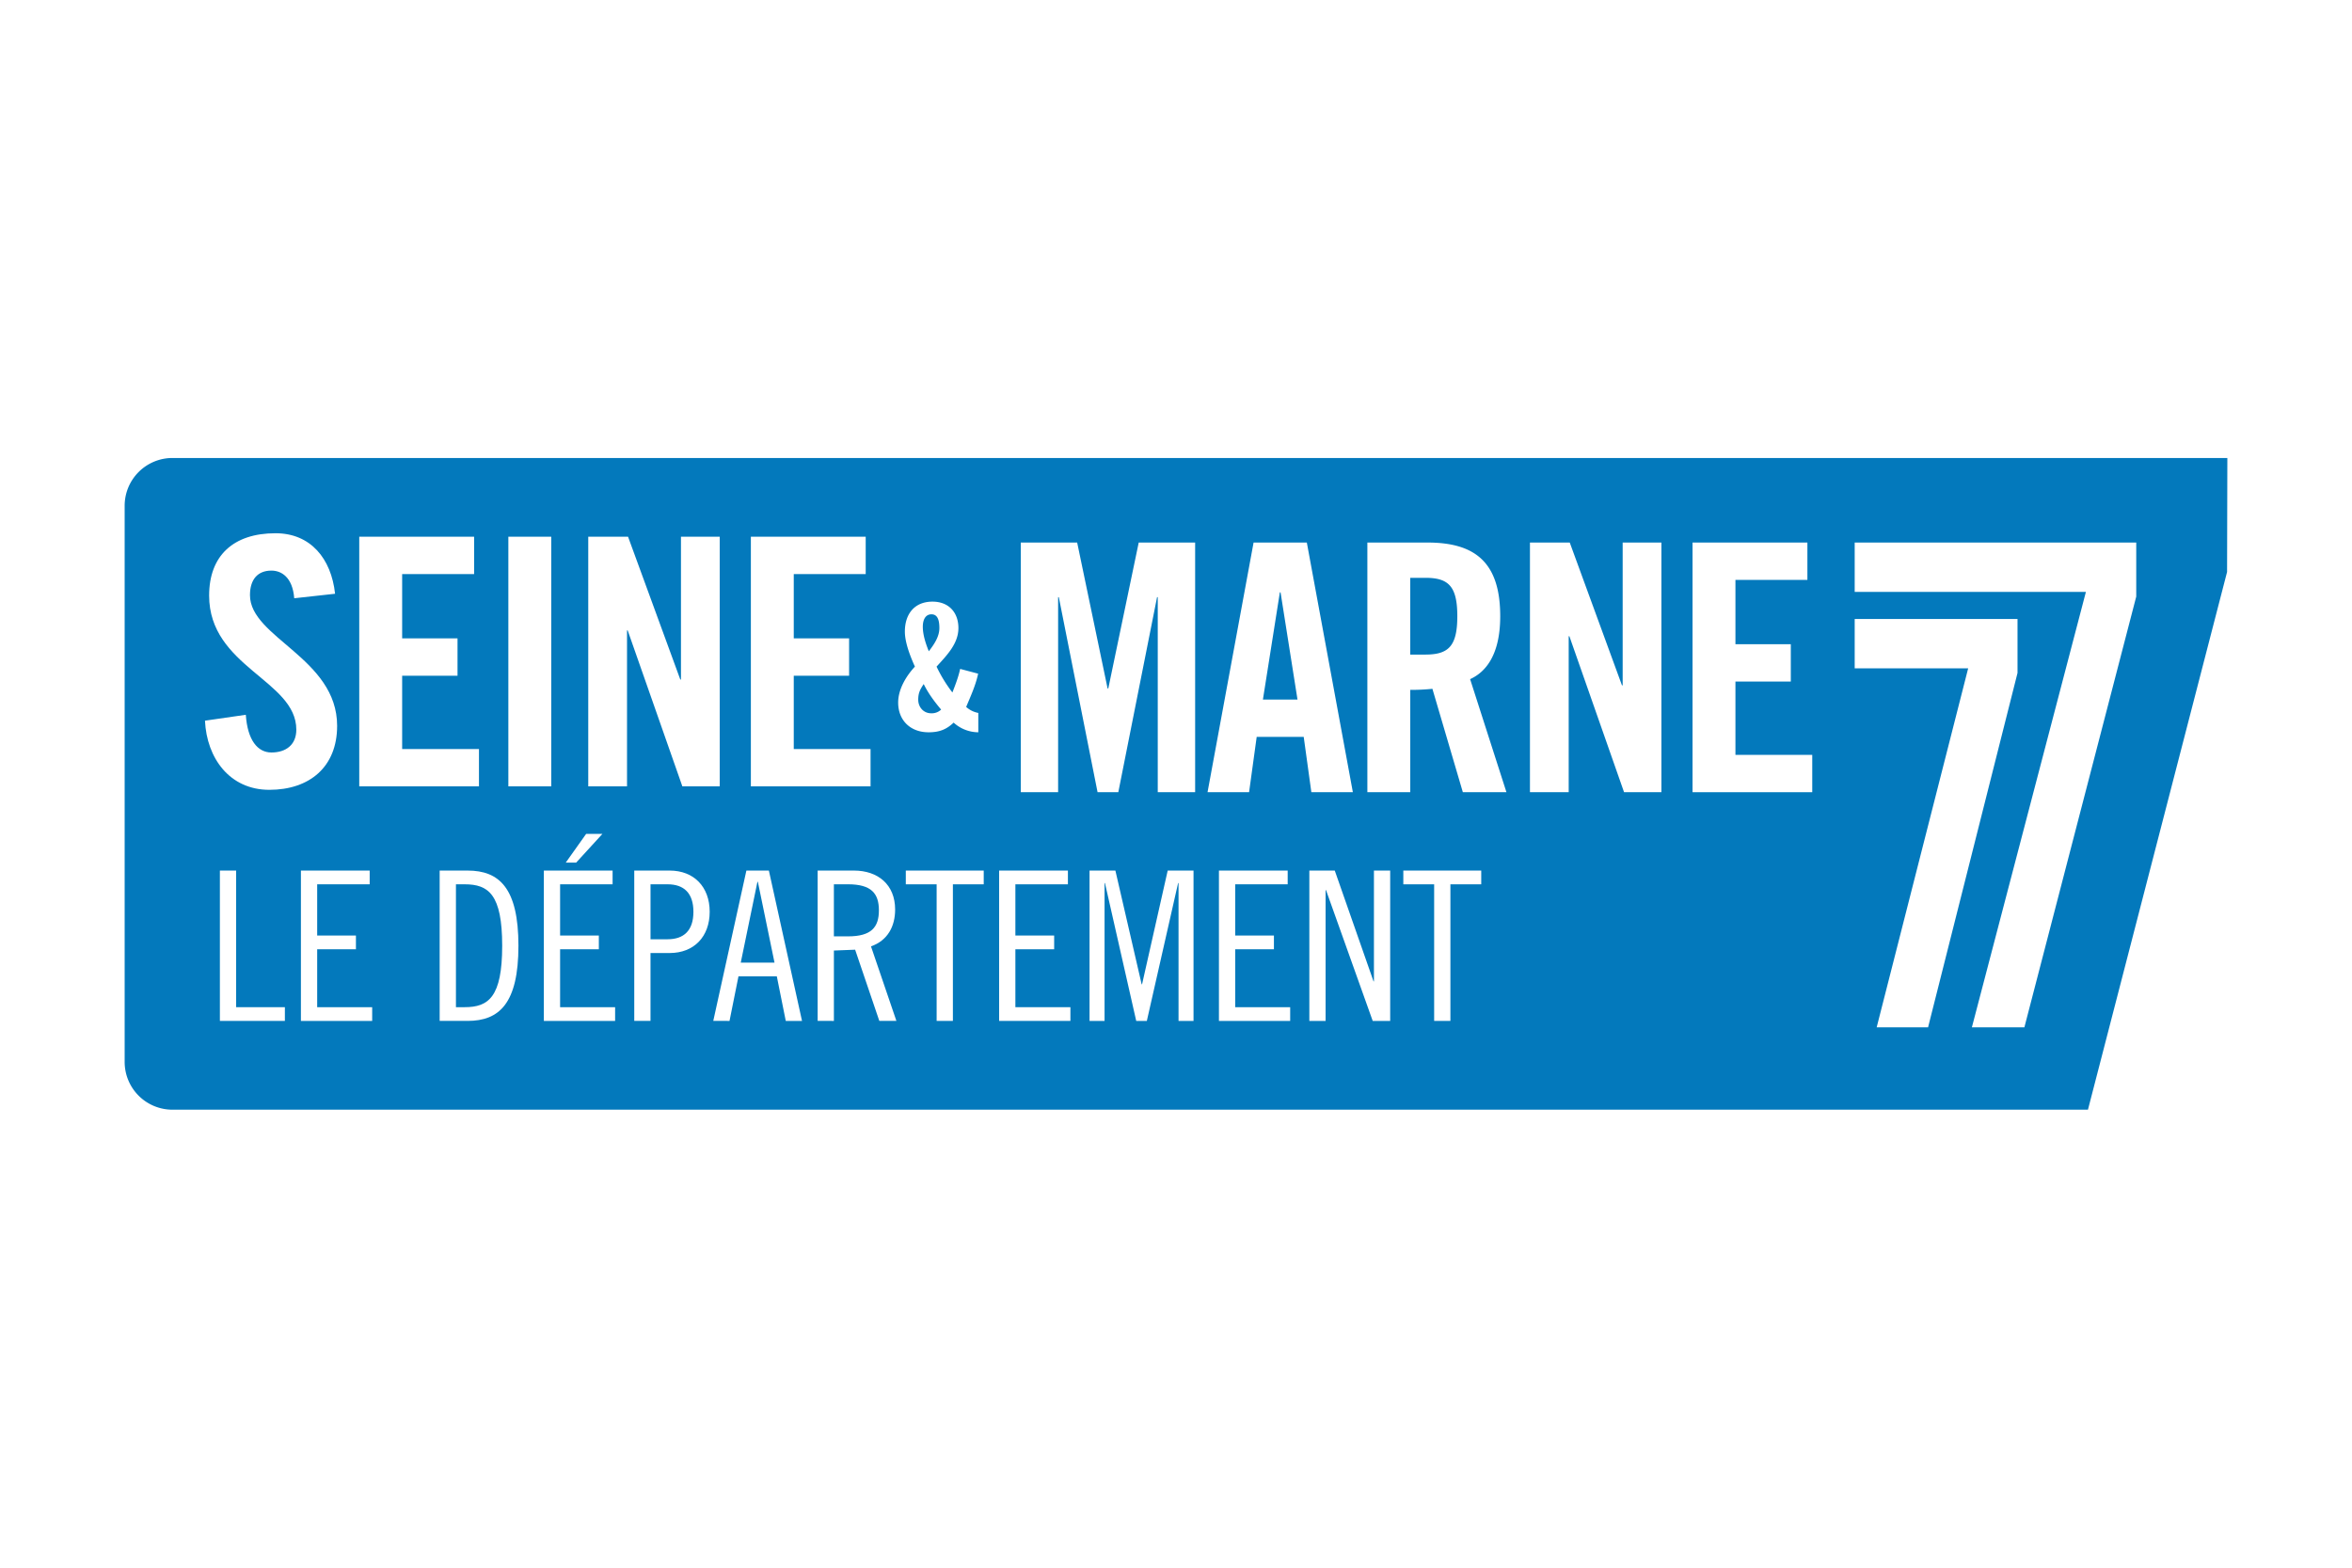 <svg xmlns="http://www.w3.org/2000/svg" viewBox="0 0 2400 1600"><rect width="2400" height="1600" style="fill:#fff"/><path d="M288.942,467.431H175.841a48.777,48.777,0,0,0-48.644,48.631v567.875a48.777,48.777,0,0,0,48.644,48.631H2130.565l141.964-548.838.274-116.299H288.942Z" style="fill:#0379bc"/><path d="M2179.838,608.867l-114.14,439.623h-53.568l116.356-444.41H1892.544v-50.327h287.294v55.114Z" style="fill:#fff"/><path d="M1914.978,1048.49l93.348-366.348H1892.544V631.76h166.149v55.059l-91.269,361.671Z" style="fill:#fff"/><path d="M448.635,888.511v153.44h28.507c32.311,0,51.875-17.834,51.875-76.722,0-58.861-19.564-76.717-51.875-76.717Zm16.611,14.017h8.916c24.24,0,38.276,10.206,38.276,62.721,0,52.488-14.036,62.69-38.276,62.69h-8.916Z" style="fill:#fff"/><path d="M834.336,888.511v153.44H850.915V970.126l21.671-.849,24.678,72.673h17.428l-25.935-76.089c17.017-5.935,24.646-20.378,24.646-37.61,0-25.3-17.424-39.742-42.074-39.742Zm16.563,14.007h14.473c23.802,0,31.461,9.384,31.461,26.589s-7.659,26.557-31.461,26.557H850.899Z" style="fill:#fff"/><path d="M647.203,888.511v153.44h16.579V972.672h19.565c24.678,0,40.817-16.574,40.817-42.093,0-25.492-16.139-42.067-40.817-42.067Zm16.595,14.017h17.428c16.579,0,26.349,8.92,26.349,28.066,0,19.119-9.769,28.034-26.349,28.034H663.798v-56.1Z" style="fill:#fff"/><path d="M1511.465,902.541h-31.462v139.411H1463.423V902.541h-31.462V888.51h79.504Z" style="fill:#fff"/><path d="M1418.555,1041.953H1400.717l-47.632-133.476h-.438v133.476h-16.579V888.51h25.936l39.561,113.072h.41V888.51h16.579v153.443Z" style="fill:#fff"/><path d="M1316.507,1041.953h-72.692V888.51h70.148v14.031h-53.568V954.81h39.533v14.031h-39.533v59.107h56.113Z" style="fill:#fff"/><path d="M1217.879,1041.953h-15.293V901.256h-.438l-31.9,140.697h-10.834l-31.9-140.697h-.41v140.697h-15.321V888.51h26.374L1164.94,1004.563h.438L1191.532,888.51h26.346Z" style="fill:#fff"/><path d="M1092.248,1041.953h-72.719V888.51h70.175v14.031h-53.596V954.81h39.561v14.031h-39.561v59.107h56.14Z" style="fill:#fff"/><path d="M1003.797,902.541H972.335v139.411H955.755V902.541H924.293V888.51h79.504Z" style="fill:#fff"/><path d="M761.618,888.511l-33.787,153.44H744.41l9.136-45.482H792.67l9.136,45.482h16.579l-33.813-153.44Zm11.273,11.472h.44l16.988,82.463H755.877Z" style="fill:#fff"/><path d="M598.094,851.091l-20.817,29.323H587.89l26.81-29.323Zm-43.143,37.421v153.44h72.718V1027.95H571.531V968.843H611.064V954.81H571.531v-52.271h53.567V888.511Z" style="fill:#fff"/><path d="M379.773,1041.953H307.053V888.51h70.175v14.031H323.66V954.81h39.533v14.031H323.66v59.107h56.113Z" style="fill:#fff"/><path d="M290.693,1041.953H224.376V888.51h16.579v139.439H290.693Z" style="fill:#fff"/><path d="M951.543,614.035c-18.686,0-28.208,12.939-28.208,30.554,0,11.323,5.557,25.355,10.236,35.776-9.001,9.682-17.077,23.167-17.077,36.651,0,17.97,12.234,30.36,31.084,30.36,11.162,0,18.353-3.036,25.521-9.874a37.715,37.715,0,0,0,25.17,9.874V727.629A25.384,25.384,0,0,1,985.88,721.5c4.678-11.132,9.709-22.1,12.226-33.943l-18.355-4.866c-1.778,8.26-4.846,16.164-7.91,24.069a145.765,145.765,0,0,1-16.165-26.395c10.068-11.159,22.294-23.194,22.294-39.359S967.903,614.035,951.543,614.035Zm-1.09,12.938c5.226,0,8.093,3.967,8.093,14.033,0,8.971-5.577,16.902-10.775,23.713-3.064-7.549-6.129-16.71-6.129-24.97C941.642,631.653,944.899,626.973,950.453,626.973Zm-7.905,71.16c4.678,9.546,10.972,17.974,17.784,26.07a13.702,13.702,0,0,1-10.23,3.772c-7.715,0-13.132-6.29-13.132-13.839C936.97,707.297,938.773,703.904,942.548,698.133Z" style="fill:#fff"/><path d="M1849.235,808.534H1727.079V553.726h117.205v38.128h-73.431v65.644h56.496v38.101h-56.496v74.834h78.382Z" style="fill:#fff"/><path d="M1695.315,808.534h-38.111L1601.42,649.374h-.711V808.534h-39.533V553.726h40.6l53.295,145.757h.711V553.726h39.533Z" style="fill:#fff"/><path d="M1395.273,553.724V808.536h43.771V704.078a209.83,209.83,0,0,0,22.598-1.069l31.053,105.527h44.489l-37.071-115.4c14.829-6.701,30.723-23.301,30.723-64.219,0-54.375-25.061-75.193-74.143-75.193Zm43.766,36.007h15.542c23.638,0,32.472,8.81,32.472,39.171s-8.834,39.165-32.472,39.165h-15.542Z" style="fill:#fff"/><path d="M1219.52,808.534h-38.138V609.496h-.711l-39.533,199.038h-21.176l-39.533-199.038h-.711v199.038H1041.607V553.726h57.535l31.052,148.93h.711l31.052-148.93h57.563v254.808Z" style="fill:#fff"/><path d="M639.817,643.412V802.571H600.257V547.763h40.6L694.179,693.52h.684V547.763h39.561v254.808h-38.138L640.501,643.412Z" style="fill:#fff"/><path d="M213.405,607.773c0-40.59,24.705-63.538,67.767-63.538,35.676,0,56.851,25.765,60.736,61.76L300.241,610.59c-1.751-21.881-13.406-28.227-23.282-28.227-14.145,0-21.887,9.163-21.887,25.054,0,43.407,88.943,64.222,88.943,133.394,0,42.012-28.234,65.288-69.19,65.288-40.6,0-63.883-32.466-65.661-70.567l41.667-6.017c1.751,25.765,11.983,38.484,26.128,38.484,15.157,0,25.416-8.123,25.416-23.304,0-50.464-88.971-63.866-88.971-136.922" style="fill:#fff"/><path d="M366.586,547.763H483.791v38.128H410.36v65.644h56.496v38.101H410.36V764.47h78.383v38.101H366.586V547.763Z" style="fill:#fff"/><path d="M518.728,547.763h43.774V802.571H518.728Z" style="fill:#fff"/><path d="M766.187,547.763H883.364v38.128H809.961v65.644h56.468v38.101H809.961V764.47h78.355v38.101H766.187V547.763Z" style="fill:#fff"/><path d="M1279.161,553.724l-46.972,254.812h42.378l7.768-56.456h47.988l7.795,56.456H1380.47l-46.972-254.812Zm26.815,50.831h.707l17.292,109.408h-35.29Z" style="fill:#fff"/></svg>